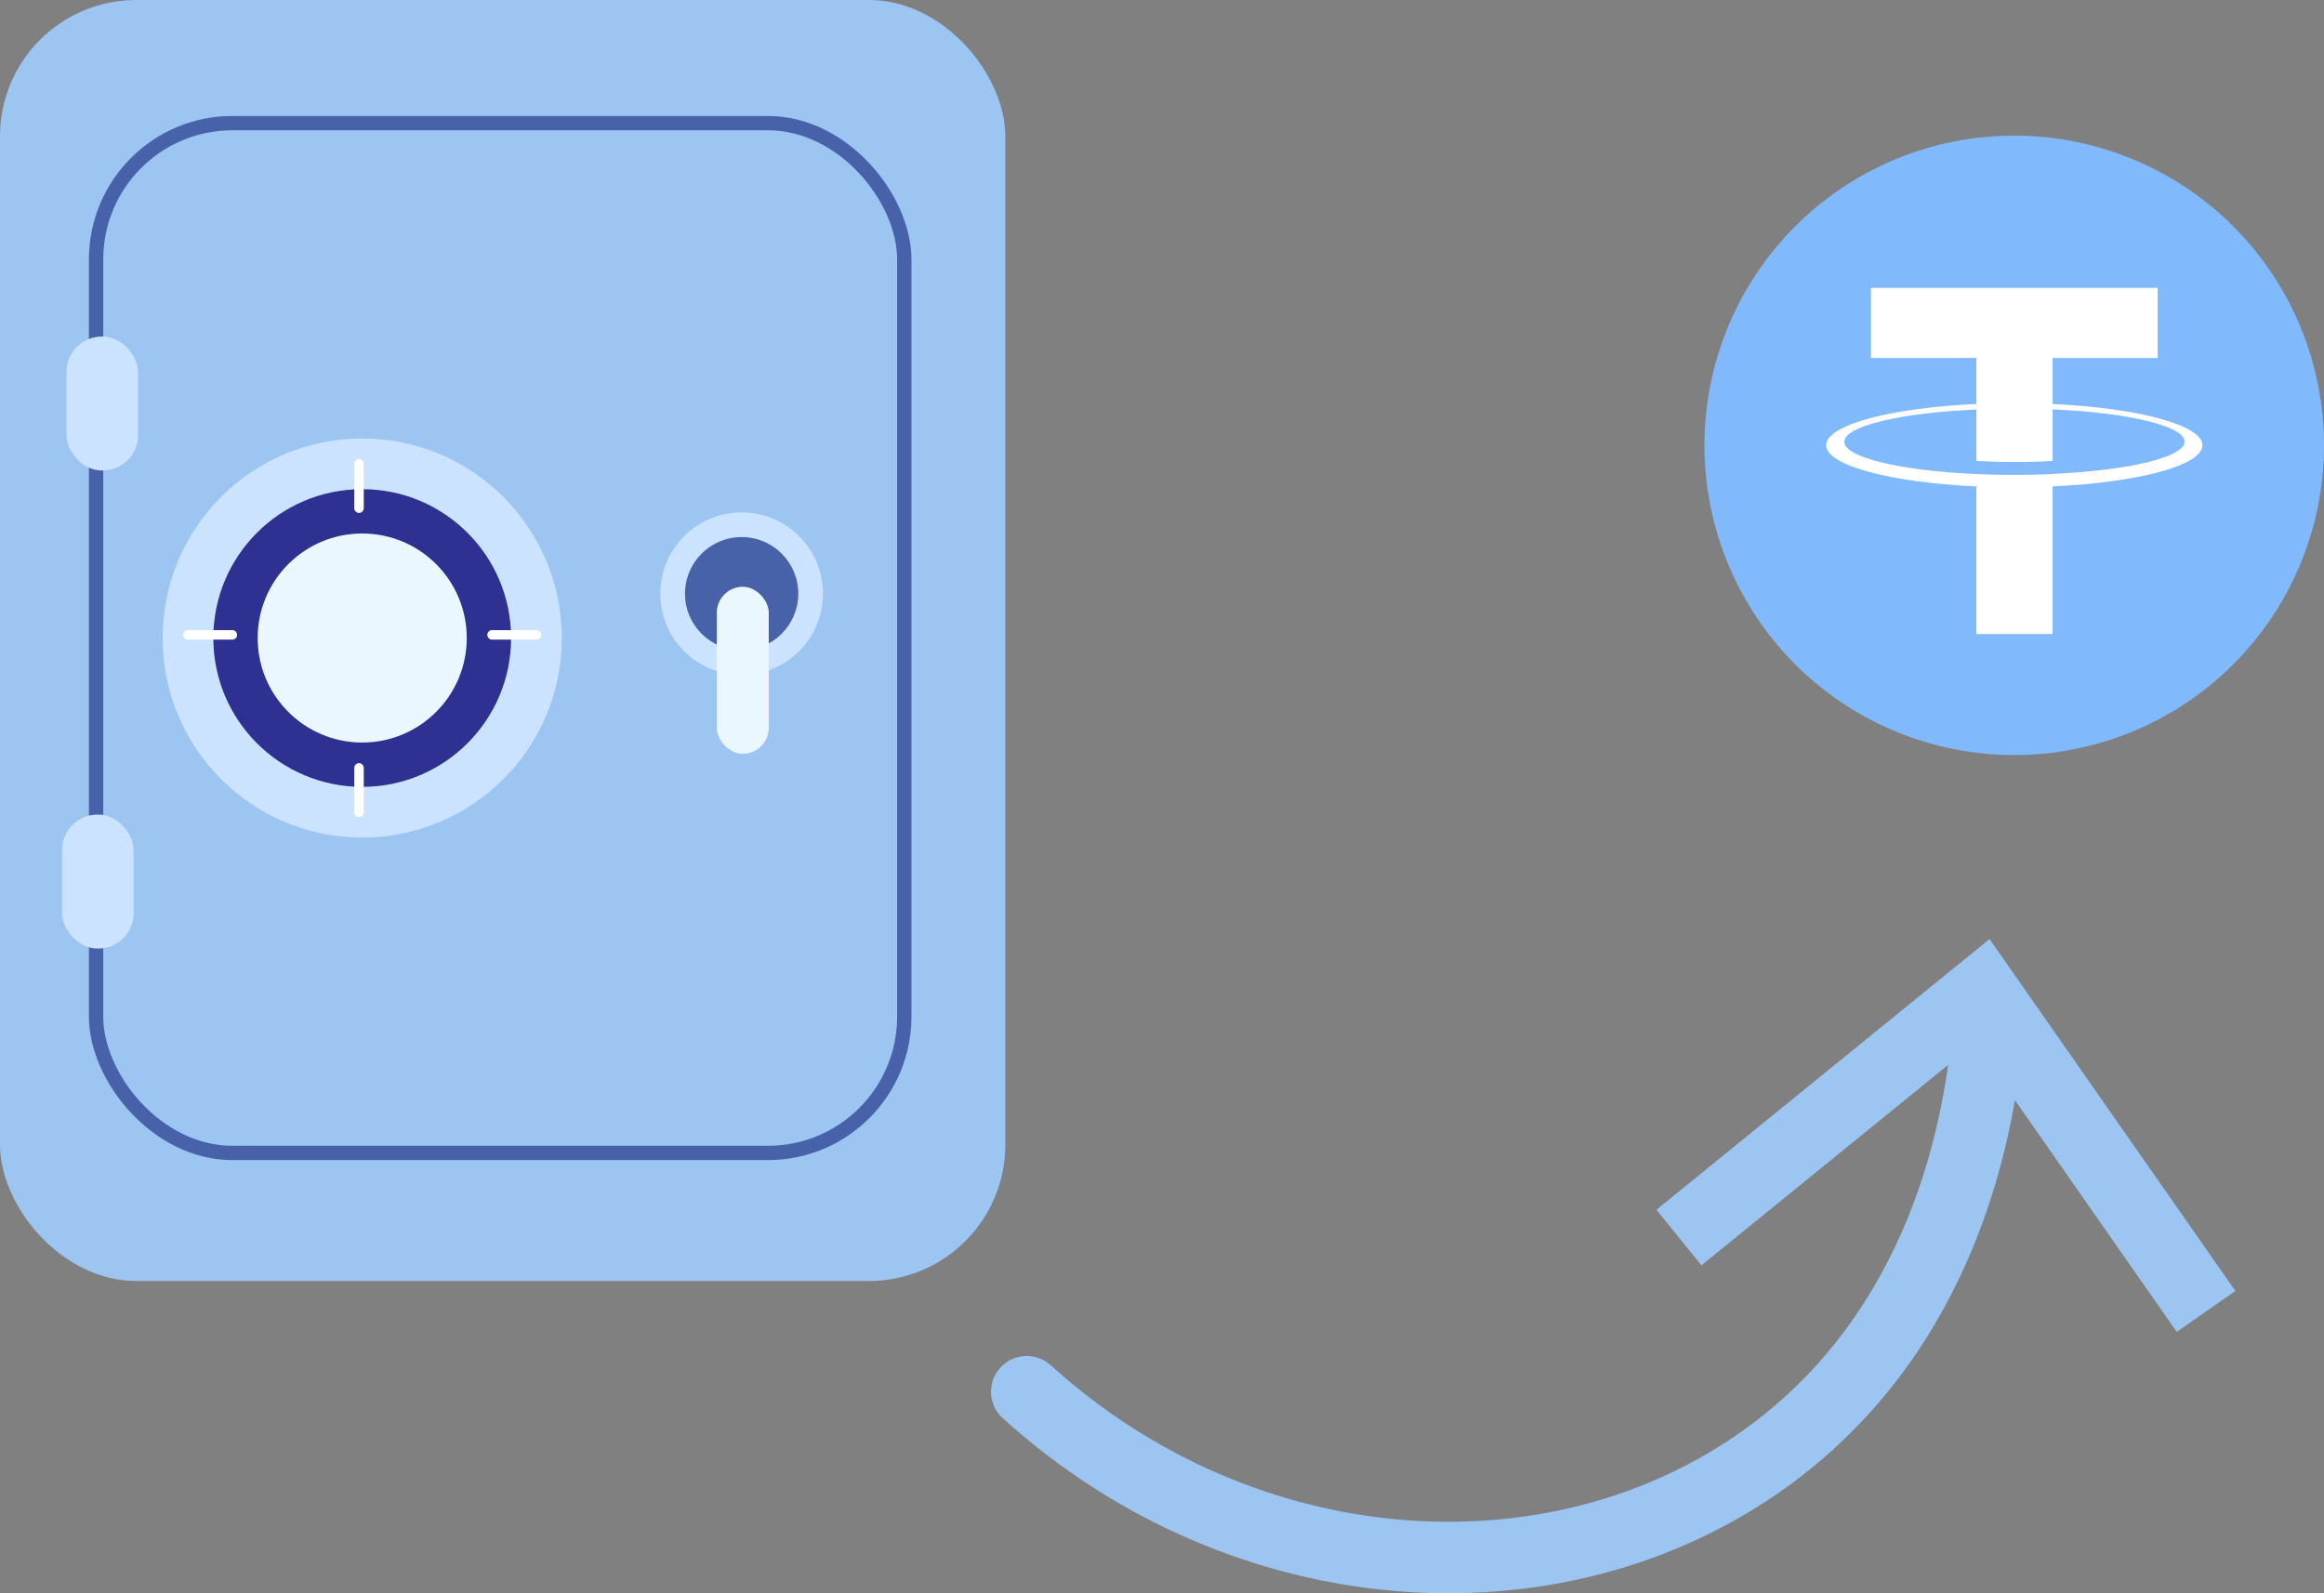 <svg id="Слой_1" data-name="Слой 1" xmlns="http://www.w3.org/2000/svg" viewBox="0 0 464.4 318.45"><rect x="0" y="0" width="464.4" height="318.45" fill="#808080" stroke="none"/><defs><style>.cls-1{fill:#9cc5f2;}.cls-2,.cls-6,.cls-8{fill:none;stroke-miterlimit:10;}.cls-2{stroke:#4862aa;stroke-width:2.86px;}.cls-3{fill:#cbe3fe;}.cls-4{fill:#2e3192;}.cls-5{fill:#ebf7ff;}.cls-6{stroke:#fff;stroke-width:1.9px;}.cls-6,.cls-8{stroke-linecap:round;}.cls-7{fill:#4862aa;}.cls-8{stroke:#9cc5f2;stroke-width:14.28px;}.cls-9{fill:#80b9fc;}.cls-10{fill:#fff;}</style></defs><rect class="cls-1" width="200.89" height="256.03" rx="27.24"/><rect class="cls-2" x="19.2" y="24.61" width="161.5" height="205.83" rx="27.24"/><rect class="cls-3" x="13.29" y="67.27" width="14.28" height="26.77" rx="7.05"/><rect class="cls-3" x="12.42" y="162.81" width="14.28" height="26.77" rx="7.05"/><circle class="cls-3" cx="72.38" cy="127.52" r="39.88"/><circle class="cls-4" cx="72.38" cy="127.52" r="29.75"/><circle class="cls-5" cx="72.38" cy="127.52" r="20.89"/><line class="cls-6" x1="71.74" y1="92.71" x2="71.74" y2="101.57"/><line class="cls-6" x1="71.74" y1="153.48" x2="71.74" y2="162.34"/><line class="cls-6" x1="107.2" y1="126.89" x2="98.33" y2="126.89"/><line class="cls-6" x1="46.42" y1="126.89" x2="37.56" y2="126.89"/><circle class="cls-3" cx="148.2" cy="118.66" r="16.25"/><circle class="cls-7" cx="148.2" cy="118.66" r="11.32"/><rect class="cls-5" x="143.24" y="117.28" width="10.38" height="33.38" rx="5.19"/><path class="cls-8" d="M225,295.05c43.32,39.27,105.62,43.55,147.61,13.33,35.46-25.53,43.22-66.18,44.67-88.31" transform="translate(-19.83 -16.89)"/><polygon class="cls-1" points="446.69 258.02 434.98 266.21 394.66 208.47 340 252.9 331 241.8 397.57 187.69 446.69 258.02"/><path class="cls-9" d="M422.33,44a61.9,61.9,0,1,1-61.9,61.9A61.9,61.9,0,0,1,422.33,44" transform="translate(-19.83 -16.89)"/><path class="cls-10" d="M430,97.64V88.43h21v-14H393.69v14h21.06v9.2c-17.12.79-30,4.18-30,8.24s12.88,7.45,30,8.24v29.5H430v-29.5c17.09-.79,29.93-4.18,29.93-8.23S447.06,98.43,430,97.64m0,14h0c-.43,0-2.63.16-7.55.16-3.93,0-6.69-.11-7.67-.16h0c-15.12-.67-26.4-3.3-26.4-6.45s11.28-5.78,26.4-6.45V109c1,.07,3.83.23,7.74.23,4.69,0,7.05-.19,7.48-.23V98.71c15.1.67,26.36,3.31,26.36,6.45s-11.27,5.77-26.36,6.44" transform="translate(-19.83 -16.89)"/></svg>
